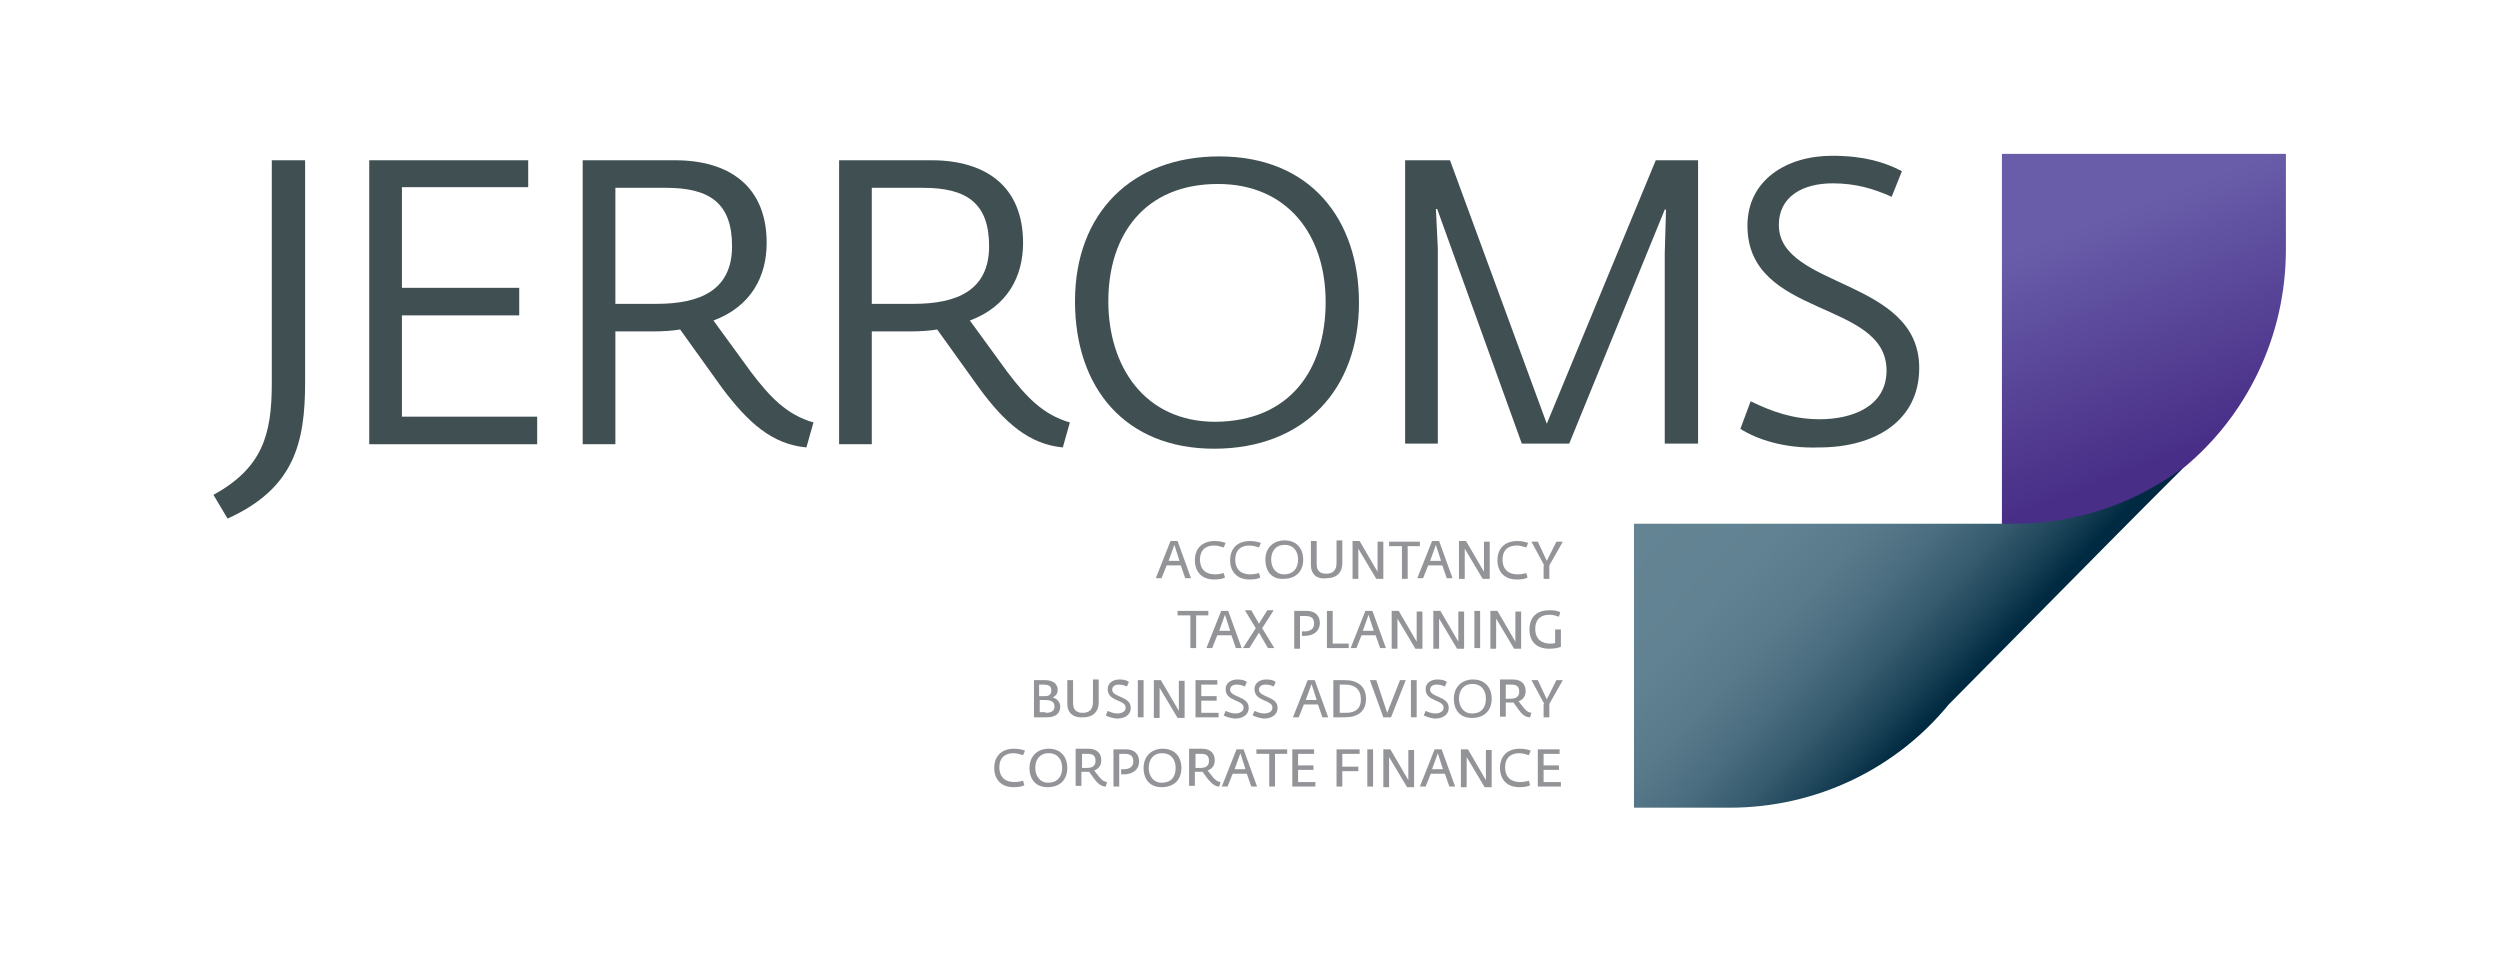 <?xml version="1.0" encoding="utf-8"?>
<!-- Generator: Adobe Illustrator 13.0.0, SVG Export Plug-In . SVG Version: 6.00 Build 14948)  -->
<!DOCTYPE svg PUBLIC "-//W3C//DTD SVG 1.1//EN" "http://www.w3.org/Graphics/SVG/1.1/DTD/svg11.dtd">
<svg version="1.1" id="Layer_7" xmlns="http://www.w3.org/2000/svg" xmlns:xlink="http://www.w3.org/1999/xlink" x="0px" y="0px"
	 width="390px" height="150px" viewBox="0 0 390 150" enable-background="new 0 0 390 150" xml:space="preserve">
<g>
	<path fill="#405052" d="M33.3,77.2c7.6-4.2,9.1-9.3,9.1-17.4V25h5.2v34.6c0,9.5-1.7,16.6-12.1,21.3L33.3,77.2z"/>
	<path fill="#405052" d="M57.6,25h24.8v4.2H62.7v15.7H81v4.3H62.7V65h21.1v4.3H57.6V25z"/>
	<path fill="#405052" d="M112.7,60.6l-6.6-9.2c-1.1,0.2-2.8,0.3-4.1,0.3H96v17.6h-5.1V25h14.4c8.4,0,14.3,4,14.3,12.9
		c0,5.2-2.4,9.9-8.3,12.1l5.9,8.1c2.9,3.8,5.5,6.6,9.7,7.8l-1.1,3.9C120.4,69.3,116.7,65.9,112.7,60.6z M102.4,47.4
		c6.8,0,11.8-2.1,11.8-9c0-6.8-3.6-9.1-10.3-9.1H96v18.1H102.4z"/>
	<path fill="#405052" d="M152.8,60.6l-6.6-9.2c-1.1,0.2-2.8,0.3-4.1,0.3H136v17.6h-5.1V25h14.4c8.4,0,14.3,4,14.3,12.9
		c0,5.2-2.4,9.9-8.3,12.1l5.9,8.1c2.9,3.8,5.5,6.6,9.7,7.8l-1.1,3.9C160.5,69.3,156.7,65.9,152.8,60.6z M142.5,47.4
		c6.8,0,11.8-2.1,11.8-9c0-6.8-3.6-9.1-10.3-9.1H136v18.1H142.5z"/>
	<path fill="#405052" d="M167.7,47c0-13.8,8.9-22.6,22.5-22.6c14.3,0,21.8,9.9,21.8,22.8c0,13.5-8.5,22.8-22.6,22.8
		C175.6,70,167.7,60.6,167.7,47z M206.8,47.1c0-10.5-6-18.4-16.8-18.4c-11.4,0-17.1,7.9-17.1,18.3c0,10.1,5.6,18.8,16.7,18.8
		C201.3,65.7,206.8,57.6,206.8,47.1z"/>
	<path fill="#405052" d="M219.3,25h6.9l15.1,41.1l17-41.1h6.6v44.2h-5.2V39.5l0.2-6.8h-0.2l-14.9,36.5h-7.4l-13.2-36.6h-0.2l0.3,6.1
		v30.5h-5.1V25z"/>
	<path fill="#405052" d="M271.5,66.9l1.6-4.3c3.3,1.6,6.6,2.8,10.8,2.8c4.9,0,10.4-1.9,10.4-7.6c0-11.1-21.7-8.1-21.7-22.6
		c0-7.1,6.1-10.9,13.2-10.9c5,0,8.2,1,10.9,2.4l-1.6,4c-2.9-1.3-5.7-2.1-9.2-2.1c-4.6,0-8.4,2-8.4,6.5c0,9.9,21.9,8.3,21.9,22.3
		c0,8.4-7.1,12.4-15.6,12.4C278.3,70,274,68.5,271.5,66.9z"/>
</g>
<g>
	<path fill="#929497" d="M182.6,84.4h1.1l2.1,5.8h-0.9l-0.7-2H182l-0.8,2h-0.9L182.6,84.4z M184,87.5l-0.8-2.5l-0.9,2.5H184z"/>
	<path fill="#929497" d="M186.4,87.4c0-1.8,1.1-3,3.1-3c0.9,0,1.4,0.2,1.7,0.3l-0.3,0.7c-0.5-0.1-0.8-0.3-1.5-0.3
		c-1.2,0-2.2,0.6-2.2,2.2c0,1.6,1,2.3,2.3,2.3c0.6,0,1-0.1,1.4-0.2l0.2,0.7c-0.4,0.2-0.9,0.3-1.7,0.3
		C187.5,90.4,186.4,89.2,186.4,87.4z"/>
	<path fill="#929497" d="M191.9,87.4c0-1.8,1.1-3,3.1-3c0.9,0,1.4,0.2,1.7,0.3l-0.3,0.7c-0.5-0.1-0.8-0.3-1.5-0.3
		c-1.2,0-2.2,0.6-2.2,2.2c0,1.6,1,2.3,2.3,2.3c0.6,0,1-0.1,1.4-0.2l0.2,0.7c-0.4,0.2-0.9,0.3-1.7,0.3
		C193,90.4,191.9,89.2,191.9,87.4z"/>
	<path fill="#929497" d="M197.4,87.3c0-1.8,1.2-3,3-3c1.9,0,2.9,1.3,2.9,3c0,1.8-1.1,3-3.1,3C198.4,90.4,197.4,89.1,197.4,87.3z
		 M202.5,87.3c0-1.3-0.7-2.3-2.1-2.3c-1.4,0-2.1,1-2.1,2.3c0,1.2,0.7,2.3,2,2.3C201.8,89.6,202.5,88.6,202.5,87.3z"/>
	<path fill="#929497" d="M204.5,88.1v-3.7h0.9v3.6c0,1.2,0.7,1.5,1.5,1.5c0.9,0,1.6-0.4,1.6-1.7v-3.5h0.9v3.5c0,1.9-1.3,2.4-2.4,2.4
		C205.8,90.4,204.5,89.9,204.5,88.1z"/>
	<path fill="#929497" d="M211,84.4h1.1l2.8,4.8h0l0-0.7v-4h0.9v5.8h-1.1l-2.8-4.7h0l0,0.7v4H211V84.4z"/>
	<path fill="#929497" d="M218.6,85.2h-1.9v-0.7h4.8v0.7h-1.9v5.1h-0.9V85.2z"/>
	<path fill="#929497" d="M223.4,84.4h1.1l2.1,5.8h-0.9l-0.7-2h-2.2l-0.8,2h-0.9L223.4,84.4z M224.8,87.5L224,85l-0.9,2.5H224.8z"/>
	<path fill="#929497" d="M227.6,84.4h1.1l2.8,4.8h0l0-0.7v-4h0.9v5.8h-1.1l-2.8-4.7h0l0,0.7v4h-0.9V84.4z"/>
	<path fill="#929497" d="M233.6,87.4c0-1.8,1.1-3,3.1-3c0.9,0,1.4,0.2,1.7,0.3l-0.3,0.7c-0.5-0.1-0.8-0.3-1.5-0.3
		c-1.2,0-2.2,0.6-2.2,2.2c0,1.6,1,2.3,2.3,2.3c0.6,0,1-0.1,1.4-0.2l0.2,0.7c-0.4,0.2-0.9,0.3-1.7,0.3
		C234.7,90.4,233.6,89.2,233.6,87.4z"/>
	<path fill="#929497" d="M240.9,88.2l-2-3.7h1l1.4,3l1.5-3h1l-2.1,3.7v2.1h-0.9V88.2z"/>
	<path fill="#929497" d="M185.6,96h-1.9v-0.7h4.8V96h-1.9v5.1h-0.9V96z"/>
	<path fill="#929497" d="M190.5,95.3h1.1l2.1,5.8h-0.9l-0.7-2h-2.2l-0.8,2h-0.9L190.5,95.3z M191.9,98.4l-0.8-2.5l-0.9,2.5H191.9z"
		/>
	<path fill="#929497" d="M195.9,98l-1.7-2.8h1l1.2,2.1l1.3-2.1h1l-1.8,2.8l1.9,3.1h-1l-1.4-2.4l-1.5,2.4h-1L195.9,98z"/>
	<path fill="#929497" d="M201.9,95.3h2c1.2,0,2,0.7,2,1.9c0,1.1-0.8,2-2.4,2h-0.4v-0.7h0.4c0.9,0,1.5-0.4,1.5-1.2
		c0-0.8-0.4-1.2-1.3-1.2h-0.9v5.1h-0.9V95.3z"/>
	<path fill="#929497" d="M207,95.3h0.9v5.1h2.5v0.7H207V95.3z"/>
	<path fill="#929497" d="M213,95.3h1.1l2.1,5.8h-0.9l-0.7-2h-2.2l-0.8,2h-0.9L213,95.3z M214.3,98.4l-0.8-2.5l-0.9,2.5H214.3z"/>
	<path fill="#929497" d="M217.1,95.3h1.1l2.8,4.8h0l0-0.7v-4h0.9v5.8h-1.1l-2.8-4.7h0l0,0.7v4h-0.9V95.3z"/>
	<path fill="#929497" d="M223.6,95.3h1.1l2.8,4.8h0l0-0.7v-4h0.9v5.8h-1.1l-2.8-4.7h0l0,0.7v4h-0.9V95.3z"/>
	<path fill="#929497" d="M230,95.3h0.9v5.8H230V95.3z"/>
	<path fill="#929497" d="M232.5,95.3h1.1l2.8,4.8h0l0-0.7v-4h0.9v5.8h-1.1l-2.8-4.7h0l0,0.7v4h-0.9V95.3z"/>
	<path fill="#929497" d="M238.6,98.2c0-1.9,1.1-3,3.1-3c0.9,0,1.3,0.1,1.7,0.3l-0.2,0.7c-0.4-0.1-0.8-0.3-1.5-0.3
		c-1.2,0-2.2,0.6-2.2,2.2c0,1.6,1,2.3,2.3,2.3c0.3,0,0.6,0,0.8-0.1v-2.1h0.9v2.7c-0.5,0.2-1.1,0.3-1.8,0.3
		C239.7,101.2,238.6,100.1,238.6,98.2z"/>
	<path fill="#929497" d="M161.3,106.1h1.7c1.3,0,2,0.6,2,1.5c0,0.6-0.3,1-0.8,1.2v0c0.5,0.1,1.2,0.6,1.2,1.4c0,1-0.6,1.7-2.1,1.7h-2
		V106.1z M163,108.6c0.7,0,1-0.3,1-0.9c0-0.7-0.4-0.9-1.3-0.9h-0.6v1.8H163z M163.1,111.2c0.8,0,1.4-0.2,1.4-1c0-0.7-0.5-1-1.5-1
		h-0.8v1.9H163.1z"/>
	<path fill="#929497" d="M166.5,109.8v-3.7h0.9v3.6c0,1.2,0.7,1.5,1.5,1.5c0.9,0,1.6-0.4,1.6-1.7v-3.5h0.9v3.5
		c0,1.9-1.3,2.4-2.4,2.4C167.8,112,166.5,111.5,166.5,109.8z"/>
	<path fill="#929497" d="M172.5,111.6l0.3-0.7c0.5,0.2,0.9,0.4,1.5,0.4c0.7,0,1.3-0.3,1.3-0.9c0-1.3-2.8-0.9-2.8-2.9
		c0-1,0.9-1.5,1.8-1.5c0.7,0,1.2,0.1,1.5,0.4l-0.3,0.7c-0.4-0.2-0.8-0.3-1.3-0.3c-0.6,0-1,0.3-1,0.8c0,1.2,2.9,1,2.9,2.8
		c0,1.2-1,1.7-2.2,1.7C173.4,112,172.8,111.8,172.5,111.6z"/>
	<path fill="#929497" d="M177.5,106.1h0.9v5.8h-0.9V106.1z"/>
	<path fill="#929497" d="M180,106.1h1.1l2.8,4.8h0l0-0.7v-4h0.9v5.8h-1.1l-2.8-4.7h0l0,0.7v4H180V106.1z"/>
	<path fill="#929497" d="M186.5,106.1h3.4v0.7h-2.5v1.8h2.4v0.7h-2.4v1.9h2.7v0.7h-3.6V106.1z"/>
	<path fill="#929497" d="M190.9,111.6l0.3-0.7c0.5,0.2,0.9,0.4,1.5,0.4c0.7,0,1.3-0.3,1.3-0.9c0-1.3-2.8-0.9-2.8-2.9
		c0-1,0.9-1.5,1.8-1.5c0.7,0,1.2,0.1,1.5,0.4l-0.3,0.7c-0.4-0.2-0.8-0.3-1.3-0.3c-0.6,0-1,0.3-1,0.8c0,1.2,2.9,1,2.9,2.8
		c0,1.2-1,1.7-2.2,1.7C191.8,112,191.2,111.8,190.9,111.6z"/>
	<path fill="#929497" d="M195.4,111.6l0.3-0.7c0.5,0.2,0.9,0.4,1.5,0.4c0.7,0,1.3-0.3,1.3-0.9c0-1.3-2.8-0.9-2.8-2.9
		c0-1,0.9-1.5,1.8-1.5c0.7,0,1.2,0.1,1.5,0.4l-0.3,0.7c-0.4-0.2-0.8-0.3-1.3-0.3c-0.6,0-1,0.3-1,0.8c0,1.2,2.9,1,2.9,2.8
		c0,1.2-1,1.7-2.2,1.7C196.4,112,195.8,111.8,195.4,111.6z"/>
	<path fill="#929497" d="M204,106.1h1.1l2.1,5.8h-0.9l-0.7-2h-2.2l-0.8,2h-0.9L204,106.1z M205.4,109.2l-0.8-2.5l-0.9,2.5H205.4z"/>
	<path fill="#929497" d="M208.1,106.1h1.7c1.9,0,3.3,0.9,3.3,2.9c0,2-1.3,2.9-3.3,2.9h-1.8V106.1z M210,111.2c1.5,0,2.3-0.7,2.3-2.1
		c0-1.5-0.9-2.3-2.4-2.3H209v4.4H210z"/>
	<path fill="#929497" d="M213.7,106.1h1l1.7,5.1l2-5.1h0.9l-2.3,5.8h-1.2L213.7,106.1z"/>
	<path fill="#929497" d="M220.1,106.1h0.9v5.8h-0.9V106.1z"/>
	<path fill="#929497" d="M222.1,111.6l0.3-0.7c0.5,0.2,0.9,0.4,1.5,0.4c0.7,0,1.3-0.3,1.3-0.9c0-1.3-2.8-0.9-2.8-2.9
		c0-1,0.9-1.5,1.8-1.5c0.7,0,1.2,0.1,1.5,0.4l-0.3,0.7c-0.4-0.2-0.8-0.3-1.3-0.3c-0.6,0-1,0.3-1,0.8c0,1.2,2.9,1,2.9,2.8
		c0,1.2-1,1.7-2.2,1.7C223,112,222.5,111.8,222.1,111.6z"/>
	<path fill="#929497" d="M226.8,109c0-1.8,1.2-3,3-3c1.9,0,2.9,1.3,2.9,3c0,1.8-1.1,3-3.1,3C227.8,112,226.8,110.8,226.8,109z
		 M231.8,109c0-1.3-0.7-2.3-2.1-2.3c-1.4,0-2.1,1-2.1,2.3c0,1.2,0.7,2.3,2,2.3C231.2,111.3,231.8,110.3,231.8,109z"/>
	<path fill="#929497" d="M236.9,110.7l-0.8-1.1c-0.1,0-0.3,0-0.5,0h-0.7v2.2H234v-5.8h2c1.2,0,2,0.6,2,1.8c0,0.7-0.3,1.3-1.1,1.6
		l0.7,0.9c0.4,0.5,0.7,0.8,1.3,0.9l-0.2,0.7C237.9,111.9,237.4,111.4,236.9,110.7z M235.6,109c0.9,0,1.4-0.3,1.4-1.1
		c0-0.8-0.4-1.1-1.2-1.1h-0.9v2.2H235.6z"/>
	<path fill="#929497" d="M240.9,109.8l-2-3.7h1l1.4,3l1.5-3h1l-2.1,3.7v2.1h-0.9V109.8z"/>
	<path fill="#929497" d="M155.1,119.8c0-1.8,1.1-3,3.1-3c0.9,0,1.4,0.2,1.7,0.3l-0.3,0.7c-0.5-0.1-0.8-0.3-1.5-0.3
		c-1.2,0-2.2,0.6-2.2,2.2c0,1.6,1,2.3,2.3,2.3c0.6,0,1-0.1,1.4-0.2l0.2,0.7c-0.4,0.2-0.9,0.3-1.7,0.3
		C156.2,122.8,155.1,121.6,155.1,119.8z"/>
	<path fill="#929497" d="M160.6,119.8c0-1.8,1.2-3,3-3c1.9,0,2.9,1.3,2.9,3c0,1.8-1.1,3-3.1,3C161.6,122.8,160.6,121.6,160.6,119.8z
		 M165.7,119.8c0-1.3-0.7-2.3-2.1-2.3c-1.4,0-2.1,1-2.1,2.3c0,1.2,0.7,2.3,2,2.3C165,122.1,165.7,121.1,165.7,119.8z"/>
	<path fill="#929497" d="M170.7,121.5l-0.8-1.1c-0.1,0-0.3,0-0.5,0h-0.7v2.2h-0.9v-5.8h2c1.2,0,2,0.6,2,1.8c0,0.7-0.3,1.3-1.1,1.6
		l0.7,0.9c0.4,0.5,0.7,0.8,1.3,0.9l-0.2,0.7C171.8,122.7,171.2,122.2,170.7,121.5z M169.5,119.8c0.9,0,1.4-0.3,1.4-1.1
		c0-0.8-0.4-1.1-1.2-1.1h-0.9v2.2H169.5z"/>
	<path fill="#929497" d="M173.7,116.9h2c1.2,0,2,0.7,2,1.9c0,1.1-0.8,2-2.4,2h-0.4V120h0.4c0.9,0,1.5-0.4,1.5-1.2
		c0-0.8-0.4-1.2-1.3-1.2h-0.9v5.1h-0.9V116.9z"/>
	<path fill="#929497" d="M178.4,119.8c0-1.8,1.2-3,3-3c1.9,0,2.9,1.3,2.9,3c0,1.8-1.1,3-3.1,3C179.4,122.8,178.4,121.6,178.4,119.8z
		 M183.4,119.8c0-1.3-0.7-2.3-2.1-2.3c-1.4,0-2.1,1-2.1,2.3c0,1.2,0.7,2.3,2,2.3C182.8,122.1,183.4,121.1,183.4,119.8z"/>
	<path fill="#929497" d="M188.4,121.5l-0.8-1.1c-0.1,0-0.3,0-0.5,0h-0.7v2.2h-0.9v-5.8h2c1.2,0,2,0.6,2,1.8c0,0.7-0.3,1.3-1.1,1.6
		l0.7,0.9c0.4,0.5,0.7,0.8,1.3,0.9l-0.2,0.7C189.5,122.7,189,122.2,188.4,121.5z M187.2,119.8c0.9,0,1.4-0.3,1.4-1.1
		c0-0.8-0.4-1.1-1.2-1.1h-0.9v2.2H187.2z"/>
	<path fill="#929497" d="M192.9,116.9h1.1l2.1,5.8h-0.9l-0.7-2h-2.2l-0.8,2h-0.9L192.9,116.9z M194.3,120l-0.8-2.5l-0.9,2.5H194.3z"
		/>
	<path fill="#929497" d="M197.9,117.6h-1.9v-0.7h4.8v0.7h-1.9v5.1h-0.9V117.6z"/>
	<path fill="#929497" d="M201.6,116.9h3.4v0.7h-2.5v1.8h2.4v0.7h-2.4v1.9h2.7v0.7h-3.6V116.9z"/>
	<path fill="#929497" d="M208.5,116.9h3.6v0.7h-2.7v2h2.5v0.7h-2.5v2.4h-0.9V116.9z"/>
	<path fill="#929497" d="M213.3,116.9h0.9v5.8h-0.9V116.9z"/>
	<path fill="#929497" d="M215.8,116.9h1.1l2.8,4.8h0l0-0.7v-4h0.9v5.8h-1.1l-2.8-4.7h0l0,0.7v4h-0.9V116.9z"/>
	<path fill="#929497" d="M223.8,116.9h1.1l2.1,5.8h-0.9l-0.7-2h-2.2l-0.8,2h-0.9L223.8,116.9z M225.1,120l-0.8-2.5l-0.9,2.5H225.1z"
		/>
	<path fill="#929497" d="M227.9,116.9h1.1l2.8,4.8h0l0-0.7v-4h0.9v5.8h-1.1l-2.8-4.7h0l0,0.7v4h-0.9V116.9z"/>
	<path fill="#929497" d="M234,119.8c0-1.8,1.1-3,3.1-3c0.9,0,1.4,0.2,1.7,0.3l-0.3,0.7c-0.5-0.1-0.8-0.3-1.5-0.3
		c-1.2,0-2.2,0.6-2.2,2.2c0,1.6,1,2.3,2.3,2.3c0.6,0,1-0.1,1.4-0.2l0.2,0.7c-0.4,0.2-0.9,0.3-1.7,0.3
		C235.1,122.8,234,121.6,234,119.8z"/>
	<path fill="#929497" d="M239.9,116.9h3.4v0.7h-2.5v1.8h2.4v0.7h-2.4v1.9h2.7v0.7h-3.6V116.9z"/>
</g>
<linearGradient id="SVGID_1_" gradientUnits="userSpaceOnUse" x1="-565.633" y1="-161.898" x2="-579.604" y2="-198.059" gradientTransform="matrix(-1 -4.000000e-04 4.000000e-04 -1 -246.746 -124.728)">
	<stop  offset="0" style="stop-color:#695DA9"/>
	<stop  offset="1" style="stop-color:#482E87"/>
</linearGradient>
<path fill="url(#SVGID_1_)" d="M340.5,73.1L340.5,73.1c9.9-8.1,16.1-20.5,16.1-34.2l0-14.9l-44.3,0l0,59.2c0,9.9-3.2,19-8.7,26.4
	L340.5,73.1z"/>
<linearGradient id="SVGID_2_" gradientUnits="userSpaceOnUse" x1="696.638" y1="-519.111" x2="667.802" y2="-563.806" gradientTransform="matrix(0.97 -0.244 0.244 0.97 -243.074 780.576)">
	<stop  offset="0" style="stop-color:#002A41"/>
	<stop  offset="0.101" style="stop-color:#1B4358"/>
	<stop  offset="0.226" style="stop-color:#365A6E"/>
	<stop  offset="0.363" style="stop-color:#4A6D7F"/>
	<stop  offset="0.517" style="stop-color:#597A8B"/>
	<stop  offset="0.702" style="stop-color:#618292"/>
	<stop  offset="1" style="stop-color:#648494"/>
</linearGradient>
<path fill="url(#SVGID_2_)" d="M304,109.9L304,109.9c-8.1,9.9-20.5,16.1-34.2,16.1l-14.9,0l0-44.3l59.2,0c9.9,0,19-3.2,26.4-8.7
	L304,109.9z"/>
</svg>
